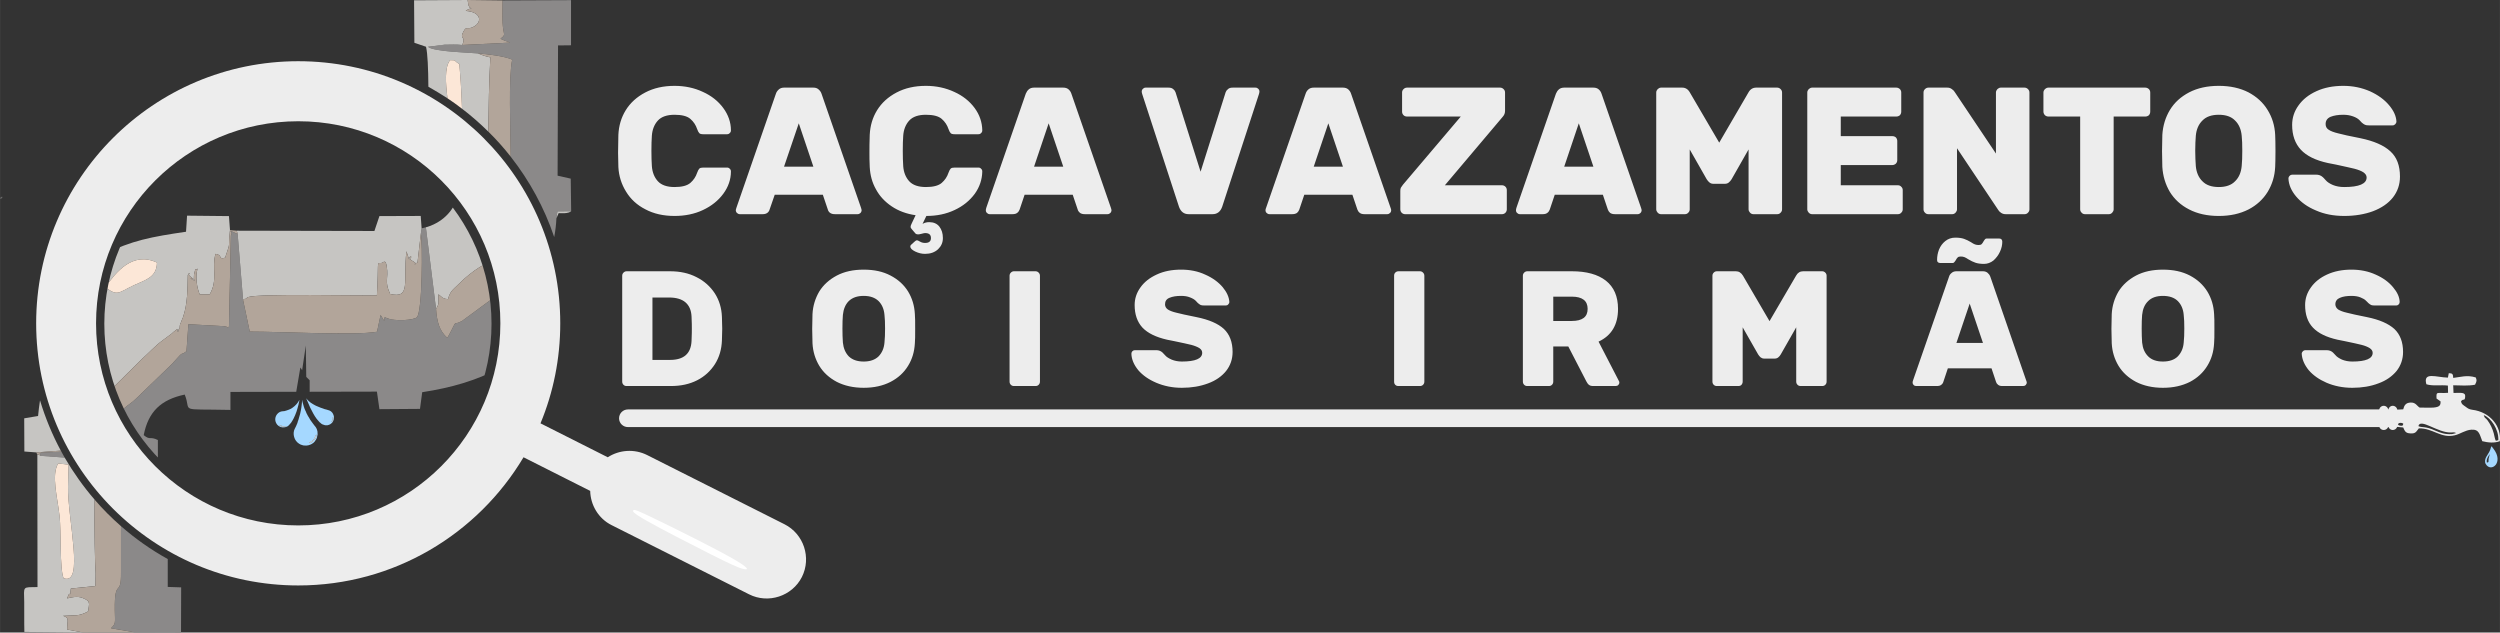 <svg xmlns="http://www.w3.org/2000/svg" xml:space="preserve" width="179.341mm" height="45.374mm" version="1.1" style="shape-rendering:geometricPrecision; text-rendering:geometricPrecision; image-rendering:optimizeQuality; fill-rule:evenodd; clip-rule:evenodd"
viewBox="0 0 16948 4288"
 xmlns:xlink="http://www.w3.org/1999/xlink">
 <rect x="0" y="0" width="16948" height="4288" fill="#333333" stroke="none"/>
 <defs>
  <style type="text/css">
   <![CDATA[
    .fillColor {fill:#ededed}
    .gotas {fill:#A5D8FF}
    .str0 {stroke:#ededed;stroke-width:16.671}
    .fil10 {fill:#ededed;fill-rule:nonzero}
    .fil9 {fill:none}
    .fil6 {fill:#6B6B6B}
    .fil2 {fill:#8B8989}
    .fil4 {fill:#B2A59A}
    .fil3 {fill:#C6C5C2}
    .fil5 {fill:#FCE7D7}
    .fil1 {fill:white}
   ]]>
  </style>
   <clipPath id="id0">
    <path d="M2019 3508c725,0 1313,-588 1313,-1313 0,-725 -588,-1313 -1313,-1313 -725,0 -1312,588 -1312,1313 0,725 587,1313 1312,1313z"/>
   </clipPath>
 </defs>
 <g id="Camada_x0020_1">
  <path class="fillColor" d="M2022 415c981,0 1776,796 1776,1777 0,240 -47,469 -134,678l456 230c77,-50 179,-59 267,-15l931 469c131,66 184,227 118,358l0 0c-66,130 -228,183 -358,117l-932 -469c-90,-45 -143,-137 -145,-232l-452 -228c-310,520 -878,869 -1527,869 -981,0 -1777,-796 -1777,-1777 0,-981 796,-1777 1777,-1777zm0 407c757,0 1370,613 1370,1370 0,757 -613,1370 -1370,1370 -757,0 -1371,-613 -1371,-1370 0,-757 614,-1370 1371,-1370z"/>
  <path class="fil1" d="M4385 3531c99,57 301,159 430,225 130,65 188,93 224,101 35,9 48,-2 -75,-72 -123,-70 -382,-199 -517,-264 -135,-66 -146,-67 -153,-62 -7,5 -9,16 91,72z"/>
  <g id="_1851439065168">
   <path class="fil2" d="M416 3062l-138 6c-20,15 -9,-8 -5,17l-6 5 171 12c-7,-13 -15,-27 -22,-40zm404 505l0 313c2,178 -45,29 -42,257 2,90 7,90 -26,122l161 28 314 -1 1 -304 -91 -3 0 -189c-114,-63 -220,-138 -317,-223zm2937 -1960c8,-42 13,-84 15,-127l7 -47 93 -1 -3 -221 -89 -20 3 -883 88 -1 0 -306 -464 2c0,49 -2,103 0,152 4,84 27,77 -14,107 3,3 7,4 9,5l20 9c2,1 7,2 9,3 12,4 12,2 26,10l-323 16c-43,-5 -77,-2 -120,-2l-113 14c36,34 285,40 338,45 67,5 181,19 233,42 -26,128 -11,471 -10,644 0,5 0,10 0,14 127,162 228,346 295,545z"/>
   <path class="fil3" d="M245 3067l167 -12c-58,-108 -105,-222 -141,-341 -5,35 -10,70 -13,106l-94 16 1 225 80 6z"/>
   <path class="fil3" d="M3239 362c-53,-5 -302,-11 -338,-45l113 -14c43,0 77,-3 120,2 27,-64 -22,-36 7,-90 25,-46 23,-7 74,-36 52,-30 49,-98 -58,-105 28,-23 57,-15 27,-22 -16,-32 -6,-10 -14,-52l-363 2 2 288 79 27c11,45 15,149 16,271 44,25 87,51 129,78 -11,-98 -21,-208 18,-258 50,0 18,1 63,26 5,53 14,175 18,303 63,48 122,100 178,155 2,-168 5,-333 14,-503 -34,-7 -59,-16 -85,-27z"/>
   <path class="fil3" d="M431 3920c-27,-62 -16,-322 -27,-419 -15,-134 -57,-278 -10,-359l71 8 -4 147c-4,222 113,675 -30,623zm133 368l-109 -20c0,-62 18,-80 -28,-93 89,-6 104,5 170,-30 8,-58 18,-69 -37,-91 -34,-14 -76,-5 -105,3 24,-74 17,17 25,-67l167 -17 1 -85c-4,-56 -10,-304 -7,-501 -76,-88 -144,-184 -203,-285l-171 -12 6 -5 -20 -4 1 899c-104,2 -92,-9 -90,101 1,66 -1,131 1,203l399 4z"/>
   <path class="fil4" d="M245 3067l8 14 20 4 -6 5 6 -5c-4,-25 -15,-2 5,-17l138 -6c-1,-2 -3,-5 -4,-7l-167 12z"/>
   <path class="fil4" d="M564 4288l349 -1 -161 -28c33,-32 28,-32 26,-122 -3,-228 44,-79 42,-257l0 -313c-64,-56 -124,-116 -179,-180 -3,197 3,445 7,501l-1 85 -167 17c-8,84 -1,-7 -25,67 29,-8 71,-17 105,-3 55,22 45,33 37,91 -66,35 -81,24 -170,30 46,13 28,31 28,93l109 20z"/>
   <path class="fil4" d="M3462 1062c0,-4 0,-9 0,-14 -1,-173 -16,-516 10,-644 -52,-23 -166,-37 -233,-42 26,11 51,20 85,27 -9,170 -12,335 -14,503 54,53 105,110 152,170z"/>
   <path class="fil4" d="M3134 305l323 -16c-14,-8 -14,-6 -26,-10 -2,-1 -7,-2 -9,-3l-20 -9c-2,-1 -6,-2 -9,-5 41,-30 18,-23 14,-107 -2,-49 0,-103 0,-152l-237 -3c8,42 -2,20 14,52 30,7 1,-1 -27,22 107,7 110,75 58,105 -51,29 -49,-10 -74,36 -29,54 20,26 -7,90z"/>
   <path class="fil5" d="M3132 737c-4,-128 -13,-250 -18,-303 -45,-25 -13,-26 -63,-26 -39,50 -29,160 -18,258 34,23 67,46 99,71z"/>
   <path class="fil5" d="M431 3920c143,52 26,-401 30,-623l4 -147 -71 -8c-47,81 -5,225 10,359 11,97 0,357 27,419z"/>
   <path class="fil3" d="M3772 1480l15 -35c18,0 36,2 53,-1 22,-3 26,-9 32,-12l-93 1 -7 47z"/>
   <path class="fil6" d="M0 1346c0,2 11,1 14,-4 8,-16 -13,-6 -14,4z"/>
  </g>
  <g>
  </g>
  <g style="clip-path:url(#id0)">
   <g>
    <g id="_1851238831280">
     <path class="fil2" d="M2956 2094l-69 -553 -29 7 -5 34c12,64 11,530 -27,569 -18,18 -149,32 -209,3 -33,-15 14,68 -37,-19l-24 114c-148,27 -640,-1 -863,-1l-45 -213 -37 -448c-89,-42 -23,-10 -46,9l-13 619c-41,18 29,5 -37,-4l-238 -13 -13 183c-45,35 -13,-10 -80,66 -3,2 -5,6 -8,9 -2,2 -5,6 -8,9l-238 230c-38,38 -55,43 -92,76 -71,63 -128,167 -222,194 -45,12 -23,-5 -71,18 0,74 -19,214 16,258l-663 28c-24,19 -10,-10 -6,20l-7 7 499 33 182 37 1 904c2,219 -56,36 -51,317 1,111 7,111 -32,150l198 36 388 -2 1 -375 -113 -4 1 -1124 111 -18 0 -267c-56,-27 -51,4 -96,-33 31,-159 117,-241 278,-275 50,122 -56,96 310,104l0 -122 446 -1 28 -165 12 19 25 -168 3 213 23 23 0 78 456 -1 17 119 275 -2 15 -113c206,-32 358,-78 526,-162 402,-201 799,-670 820,-1188l9 -57 115 -1 -4 -273 -110 -24 4 -1089 108 -1 0 -378 -572 2c0,61 -2,128 0,188 5,103 34,95 -18,132 4,3 10,5 12,6l24 11c3,1 9,3 12,4 15,5 14,2 32,12l-399 20c-53,-6 -94,-3 -148,-2l-139 16c45,42 352,50 416,56 83,7 224,24 288,51 -32,158 -13,581 -12,796 0,116 24,175 -68,200 0,205 -16,225 34,269l-668 13c3,59 -68,31 148,55 191,21 358,72 500,94 156,42 221,104 222,103 1,-3 6,4 10,5l-166 97c-137,58 -21,5 -93,85l-199 156c-24,21 -27,29 -35,42l-379 279c-68,37 -27,-21 -81,81 -2,4 -15,29 -19,33 -55,-47 -71,-116 -76,-196z"/>
     <path class="fil3" d="M546 2040c107,-54 120,46 20,139 -333,310 -174,656 -364,644 -95,-7 -122,-107 -104,-212 20,-122 33,-163 87,-245 92,-141 212,-251 361,-326zm168 -93c73,-103 184,-244 350,-167 -2,101 -77,117 -157,154 -106,50 -109,77 -193,13zm-857 1320l265 -19 -85 -87c103,-6 269,9 259,-73 -32,-60 14,-37 -77,-54 -52,-11 -84,16 -201,-18l-27 -7c114,-64 322,-5 436,-83 222,-151 193,-194 346,-305l193 -191c48,-42 85,-86 141,-126l59 -44c2,-2 6,-6 8,-8l28 -22c1,-1 2,46 10,0 0,-2 3,2 5,1 3,-46 3,-24 13,-55 2,-5 8,-19 10,-24 32,-90 31,-196 33,-288 35,-16 -18,-18 18,11 86,66 -51,-14 23,20 1,-17 -1,-31 4,-46 14,-50 -5,-7 21,-28 -16,57 -4,131 15,175l67 0c58,-96 13,-184 40,-275 51,7 16,41 65,26 41,-123 18,-45 33,-187l-7 -95 -284 -3 -7 109c-233,34 -371,60 -551,151 -448,225 -787,676 -836,1241l-116 20 1 277 98 7z"/>
     <path class="fil3" d="M3550 -69c-64,-6 -371,-14 -416,-56l139 -16c54,-1 95,-4 148,2 33,-79 -26,-44 9,-112 31,-57 29,-9 91,-44 65,-37 61,-121 -71,-129 35,-29 70,-19 33,-28 -19,-39 -7,-12 -17,-64l-448 3 2 355 98 33c38,155 12,859 12,1070l-44 12c-57,19 -60,6 -67,38l0 234c58,90 76,-46 82,80 4,61 -62,190 -214,232l69 553c24,-39 15,-41 16,-99l28 23c22,10 8,6 37,10 15,-56 35,-65 68,-98 112,-113 191,-140 221,-164l349 -271c10,-11 8,-7 19,-27 35,-63 -14,18 14,-37l113 14c-72,-26 -21,-9 -49,-36 -142,-22 -309,-73 -500,-94 -216,-24 -145,4 -148,-55l381 -26c-65,-6 -51,3 -99,-21l13 -45c2,-28 150,-5 138,-90 -6,-45 -43,-34 -90,-65l-47 -35c4,0 47,3 52,2l165 -29c0,-342 2,-656 19,-986 -43,-9 -74,-20 -106,-34zm-241 529c0,-127 -61,-381 10,-472 62,0 23,1 77,32 15,152 57,774 -12,866l-55 -1c-64,-85 -20,-252 -20,-425z"/>
     <path class="fil3" d="M87 4320c-32,-77 -19,-398 -33,-517 -19,-165 -71,-343 -12,-444l88 11 -6 181c-5,275 139,833 -37,769zm164 454l-134 -25c0,-77 22,-99 -34,-114 109,-8 127,6 209,-38 9,-72 22,-85 -45,-112 -42,-17 -95,-7 -130,4 30,-92 21,21 31,-82l206 -22 1 -104c-8,-114 -22,-863 13,-931l16 -21 -499 -33 7 -7 -24 -4 1 1109c-128,2 -114,-11 -111,125 1,80 -1,161 1,250l492 5z"/>
     <path class="fil3" d="M1605 1564l6 23 37 448c3,-3 9,-12 11,-8 2,4 15,-10 23,-13 67,-25 779,-8 873,-12 14,-227 -5,-219 28,-219 16,1 30,-33 39,24 13,84 -18,100 23,186 142,33 87,-81 110,-290l18 55c47,-32 -37,-21 30,15 41,23 -21,25 27,7l23 -198 5 -34 -6 -84 -280 1 -34 101 -933 -2z"/>
     <path class="fil4" d="M-143 3267l11 18 24 4 -7 7 7 -7c-4,-30 -18,-1 6,-20l663 -28c-35,-44 -16,-184 -16,-258 48,-23 26,-6 71,-18 94,-27 151,-131 222,-194 37,-33 54,-38 92,-76l238 -230c3,-3 6,-7 8,-9 3,-3 5,-7 8,-9 67,-76 35,-31 80,-66l13 -183 238 13c66,9 -4,22 37,4l13 -619c23,-19 -43,-51 46,-9l-6 -23 -46 -4c-15,142 8,64 -33,187 -49,15 -14,-19 -65,-26 -27,91 18,179 -40,275l-67 0c-19,-44 -31,-118 -15,-175 -26,21 -7,-22 -21,28 -5,15 -3,29 -4,46 -74,-34 63,46 -23,-20 -36,-29 17,-27 -18,-11 -2,92 -1,198 -33,288 -2,5 -8,19 -10,24 -10,31 -10,9 -13,55 -2,1 -5,-3 -5,-1 -8,46 -9,-1 -10,0l-28 22c-2,2 -6,6 -8,8l-59 44c-56,40 -93,84 -141,126l-193 191c-153,111 -124,154 -346,305 -114,78 -322,19 -436,83l27 7c117,34 149,7 201,18 91,17 45,-6 77,54 10,82 -156,67 -259,73l85 87 -265 19z"/>
     <path class="fil4" d="M251 4774l431 -1 -198 -36c39,-39 33,-39 32,-150 -5,-281 53,-98 51,-317l-1 -904 -182 -37 -16 21c-35,68 -21,817 -13,931l-1 104 -206 22c-10,103 -1,-10 -31,82 35,-11 88,-21 130,-4 67,27 54,40 45,112 -82,44 -100,30 -209,38 56,15 34,37 34,114l134 25z"/>
     <path class="fil4" d="M1648 2035l45 213c223,0 715,28 863,1l24 -114c51,87 4,4 37,19 60,29 191,15 209,-3 38,-39 39,-505 27,-569l-23 198c-48,18 14,16 -27,-7 -67,-36 17,-47 -30,-15l-18 -55c-23,209 32,323 -110,290 -41,-86 -10,-102 -23,-186 -9,-57 -23,-23 -39,-24 -33,0 -14,-8 -28,219 -94,4 -806,-13 -873,12 -8,3 -21,17 -23,13 -2,-4 -8,5 -11,8z"/>
     <path class="fil4" d="M3124 1260l668 -13c-50,-44 -34,-64 -34,-269 92,-25 68,-84 68,-200 -1,-215 -20,-638 12,-796 -64,-27 -205,-44 -288,-51 32,14 63,25 106,34 -17,330 -19,644 -19,986l-165 29c-5,1 -48,-2 -52,-2l47 35c47,31 84,20 90,65 12,85 -136,62 -138,90l-13 45c48,24 34,15 99,21l-381 26z"/>
     <path class="fil4" d="M2956 2094c5,80 21,149 76,196 4,-4 17,-29 19,-33 54,-102 13,-44 81,-81l379 -279c8,-13 11,-21 35,-42l199 -156c72,-80 -44,-27 93,-85l166 -97c-4,-1 -9,-8 -10,-5 -1,1 -66,-61 -222,-103 28,27 -23,10 49,36l-113 -14c-28,55 21,-26 -14,37 -11,20 -9,16 -19,27l-349 271c-30,24 -109,51 -221,164 -33,33 -53,42 -68,98 -29,-4 -15,0 -37,-10l-28 -23c-1,58 8,60 -16,99z"/>
     <path class="fil5" d="M546 2040c-149,75 -269,185 -361,326 -54,82 -67,123 -87,245 -18,105 9,205 104,212 190,12 31,-334 364,-644 100,-93 87,-193 -20,-139z"/>
     <path class="fil4" d="M3421 -139l399 -20c-18,-10 -17,-7 -32,-12 -3,-1 -9,-3 -12,-4l-24 -11c-2,-1 -8,-3 -12,-6 52,-37 23,-29 18,-132 -2,-60 0,-127 0,-188l-292 -4c10,52 -2,25 17,64 37,9 2,-1 -33,28 132,8 136,92 71,129 -62,35 -60,-13 -91,44 -35,68 24,33 -9,112z"/>
     <path class="fil5" d="M3309 460c0,173 -44,340 20,425l55 1c69,-92 27,-714 12,-866 -54,-31 -15,-32 -77,-32 -71,91 -10,345 -10,472z"/>
     <path class="fil5" d="M87 4320c176,64 32,-494 37,-769l6 -181 -88 -11c-59,101 -7,279 12,444 14,119 1,440 33,517z"/>
     <path class="fil5" d="M714 1947c84,64 87,37 193,-13 80,-37 155,-53 157,-154 -166,-77 -277,64 -350,167z"/>
     <path class="fil3" d="M4208 1309l19 -43c22,1 44,3 66,0 26,-4 32,-12 39,-15l-115 1 -9 57z"/>
     <path class="fil6" d="M-444 1145c-1,2 13,1 17,-6 9,-19 -16,-7 -17,6z"/>
    </g>
    <g id="_1851238829616">
     <path class="gotas" d="M2095 3003c0,-2 2,-2 3,-3l13 -8c5,-3 11,-8 15,-12l2 -4c7,-8 9,-16 13,-26 1,-2 1,-3 3,-4 1,1 1,1 1,3 0,13 -8,27 -17,36l-4 4c-6,6 -12,10 -20,13 -5,2 -6,2 -9,1zm-29 -229c-1,-2 -2,-3 -2,-5l-4 -11c-4,-12 -7,-23 -10,-35 0,-1 -1,-11 -2,-12 0,15 -3,35 -5,51 -4,29 -11,56 -20,84 -1,4 -2,7 -4,11l-3 11c-3,7 -6,14 -9,21 -2,4 -4,7 -5,10l-5 10c-2,4 -3,7 -4,11 -5,19 -2,38 6,56 1,1 2,2 2,4 2,3 4,7 6,9 6,8 7,7 11,12 4,3 13,10 18,12 7,3 14,5 22,7 1,0 2,0 3,0 20,3 38,-2 54,-11 1,-1 1,-1 2,-2l5 -3c1,-1 1,-1 2,-2 0,0 1,-1 2,-1 4,-3 12,-13 14,-18 1,0 1,-1 1,-1 3,-4 6,-10 7,-15 2,-7 4,-14 5,-21 0,-7 0,-14 -1,-21 -1,-4 -2,-8 -3,-11 -1,-2 -2,-4 -2,-6 -7,-15 -11,-17 -17,-25l-9 -12c0,0 0,0 0,0l-5 -7c-1,-1 -2,-3 -3,-4 -3,-5 -6,-9 -10,-14 -4,-7 -8,-15 -13,-22l-3 -5c-4,-7 -14,-26 -16,-34l-1 -1c-1,-2 -1,-3 -2,-5l-2 -5z"/>
     <path class="gotas" d="M2245 2861c1,-2 2,-3 3,-5 10,-12 7,-19 8,-29l1 0c1,3 2,2 2,9 0,5 -2,10 -4,15 -1,1 -1,2 -2,4 -2,2 -4,5 -8,6zm-167 -159c-1,-1 -1,-1 -2,-2 0,2 2,7 3,9 2,3 3,6 4,9l8 18c4,12 17,39 24,51 11,22 26,48 43,66 3,4 6,7 10,11 1,0 1,0 2,1 3,3 4,3 9,8l7 4 12 4c3,1 5,2 8,2 1,0 2,0 3,0 8,1 13,0 21,-3 6,-2 11,-5 15,-9 1,0 1,0 1,-1 0,0 1,0 1,0l8 -9c1,-2 2,-3 2,-4 2,-3 5,-11 6,-16 2,-13 1,-21 -5,-34 -2,-6 -6,-10 -10,-14l-3 -3c-1,0 0,0 -1,-1l-5 -3c-2,-1 -2,-1 -4,-2 -2,-1 -5,-3 -8,-3l-16 -5c-3,0 -6,-1 -9,-2 -12,-4 -44,-15 -55,-21l-7 -3c-1,-1 -2,-2 -4,-2 -4,-2 -9,-6 -14,-8 -5,-3 -12,-8 -17,-11 -2,-2 -4,-4 -6,-5 -1,-1 -1,-1 -1,-1 -1,0 -1,0 -1,0l-1 -2c-2,-1 -2,-2 -4,-2 0,-1 0,-1 0,-1 0,0 0,0 0,0l-10 -10c0,0 0,-1 -1,-1 -1,-1 -2,-2 -3,-4l0 -1z"/>
     <path class="gotas" d="M1906 2886c1,1 0,0 1,0 19,7 25,0 31,2 -3,5 -16,5 -21,5 -7,-1 -14,-4 -19,-8 -3,-2 -3,-3 -4,-4 2,-1 3,0 4,1l8 4zm123 -174c-10,20 -27,39 -46,52 -2,1 -4,3 -6,4 -2,1 -5,3 -7,4 0,0 -2,1 -2,1l-12 5 -14 5c-3,1 -5,1 -7,2l-7 2c-7,1 -8,0 -12,1 -12,1 -22,5 -31,13 -4,4 -8,8 -11,13 -13,22 -10,47 6,66l8 7c5,3 9,6 15,8 11,3 14,3 23,2l8 -1 13 -5c0,0 0,0 0,0 0,0 0,0 1,0l4 -3c0,0 -1,1 0,0l5 -4 16 -18c3,-5 7,-11 10,-16 4,-6 12,-22 15,-30 0,-1 1,-2 2,-4 3,-7 7,-19 10,-26 4,-13 8,-25 11,-38l1 -2c0,-1 0,-3 0,-4l1 -1c2,-7 5,-22 6,-29 0,-2 1,-2 0,-4z"/>
     <path class="fillColor" d="M2095 3003c3,1 4,1 9,-1 8,-3 14,-7 20,-13l4 -4c9,-9 17,-23 17,-36 0,-2 0,-2 -1,-3 -2,1 -2,2 -3,4 -4,10 -6,18 -13,26l-2 4c-4,4 -10,9 -15,12l-13 8c-1,1 -3,1 -3,3z"/>
     <path class="fillColor" d="M1906 2886l-8 -4c-1,-1 -2,-2 -4,-1 1,1 1,2 4,4 5,4 12,7 19,8 5,0 18,0 21,-5 -6,-2 -12,5 -31,-2 -1,0 0,1 -1,0z"/>
     <path class="fillColor" d="M2245 2861c4,-1 6,-4 8,-6 1,-2 1,-3 2,-4 2,-5 4,-10 4,-15 0,-7 -1,-6 -2,-9l-1 0c-1,10 2,17 -8,29 -1,2 -2,3 -3,5z"/>
    </g>
   </g>
  </g>
  <path class="fil9" d="M2019 3508c725,0 1313,-588 1313,-1313 0,-725 -588,-1313 -1313,-1313 -725,0 -1312,588 -1312,1313 0,725 587,1313 1312,1313z"/>
  <g>
   <path class="fil10" d="M4419 1126c3,42 17,77 41,103 24,26 62,39 113,39 49,0 85,-9 107,-28 22,-19 37,-42 46,-69 5,-14 10,-23 15,-28 5,-5 14,-7 27,-7l160 0c8,0 14,2 19,8 6,5 8,11 8,19 0,54 -18,105 -52,151 -34,46 -80,83 -138,110 -57,27 -122,40 -192,40 -76,0 -142,-15 -198,-45 -57,-29 -100,-69 -131,-120 -31,-50 -49,-106 -52,-167 -1,-39 -2,-71 -2,-97 0,-30 1,-70 2,-121 3,-61 19,-117 50,-167 31,-50 75,-90 132,-120 57,-30 123,-45 199,-45 70,0 135,14 192,41 58,26 104,63 138,109 34,46 52,97 52,151 0,8 -2,14 -8,19 -5,6 -11,8 -19,8l-160 0c-13,0 -22,-2 -27,-7 -5,-5 -10,-14 -15,-28 -9,-27 -24,-50 -46,-69 -22,-19 -58,-28 -107,-28 -51,0 -89,13 -113,39 -24,26 -38,61 -41,103 -2,28 -3,62 -3,103 0,39 1,74 3,103zm1417 280c3,9 5,15 5,19 0,7 -3,14 -8,19 -5,5 -12,8 -19,8l-154 0c-14,0 -25,-3 -33,-9 -8,-6 -13,-14 -15,-22l-34 -101 -326 0 -35 101c-2,8 -7,16 -15,22 -8,6 -18,9 -32,9l-155 0c-7,0 -13,-3 -19,-8 -5,-5 -8,-12 -8,-19 0,-4 2,-10 5,-19l267 -771c4,-12 11,-21 20,-29 9,-8 21,-12 35,-12l199 0c15,0 26,4 35,12 9,8 16,17 20,29l267 771zm-322 -276l-99 -294 -100 294 199 0zm609 -4c3,42 17,77 41,103 24,26 62,39 113,39 49,0 85,-9 107,-28 22,-19 37,-42 46,-69 5,-14 10,-23 15,-28 5,-5 14,-7 27,-7l160 0c8,0 14,2 19,8 6,5 8,11 8,19 -1,54 -18,105 -51,151 -34,46 -79,83 -137,110 -57,27 -121,40 -191,40l-26 54c13,-8 28,-12 45,-12 30,0 53,10 69,30 16,21 24,46 24,78 0,30 -11,55 -33,76 -23,21 -52,31 -88,31 -22,0 -44,-5 -67,-16 -22,-11 -33,-22 -33,-34 0,-5 2,-9 6,-12l22 -20c6,-6 12,-10 18,-10 3,0 10,3 20,9 10,6 22,9 34,9 27,0 40,-11 40,-33 0,-23 -13,-34 -40,-34 -5,0 -13,2 -24,5 -11,3 -19,4 -24,4 -7,0 -13,-2 -18,-7l-22 -26c-3,-3 -5,-6 -7,-9 -2,-3 -3,-6 -3,-9 0,-5 2,-13 7,-22l27 -57c-62,-9 -116,-29 -162,-60 -46,-31 -82,-69 -107,-116 -26,-46 -39,-96 -42,-151 -2,-39 -2,-71 -2,-97 0,-30 0,-70 2,-121 3,-61 19,-117 50,-167 31,-50 75,-90 132,-120 57,-30 123,-45 199,-45 70,0 134,14 192,41 58,26 104,63 138,109 34,46 51,97 52,151 0,8 -2,14 -8,19 -5,6 -11,8 -19,8l-160 0c-13,0 -22,-2 -27,-7 -5,-5 -10,-14 -15,-28 -9,-27 -24,-50 -46,-69 -22,-19 -58,-28 -107,-28 -51,0 -89,13 -113,39 -24,26 -38,61 -41,103 -2,28 -3,62 -3,103 0,39 1,74 3,103zm1407 280c3,9 5,15 5,19 0,7 -3,14 -8,19 -5,5 -11,8 -19,8l-154 0c-14,0 -25,-3 -33,-9 -7,-6 -13,-14 -15,-22l-34 -101 -326 0 -34 101c-3,8 -8,16 -16,22 -7,6 -18,9 -32,9l-155 0c-7,0 -13,-3 -18,-8 -6,-5 -8,-12 -8,-19 0,-4 1,-10 4,-19l267 -771c5,-12 11,-21 20,-29 9,-8 21,-12 36,-12l198 0c15,0 27,4 36,12 9,8 15,17 19,29l267 771zm-322 -276l-99 -294 -99 294 198 0zm850 322c-32,0 -53,-17 -65,-49l-250 -766c-2,-7 -3,-12 -3,-16 0,-7 2,-13 8,-19 5,-5 11,-8 19,-8l154 0c14,0 25,3 32,10 8,6 13,13 16,21l170 539 170 -539c3,-8 8,-15 16,-21 7,-7 18,-10 32,-10l154 0c8,0 14,3 19,8 6,6 8,12 8,19 0,4 -1,9 -3,16l-250 766c-12,32 -33,49 -65,49l-162 0zm1368 -46c4,9 5,15 5,19 0,7 -2,14 -8,19 -5,5 -11,8 -19,8l-154 0c-14,0 -25,-3 -32,-9 -8,-6 -13,-14 -16,-22l-34 -101 -326 0 -34 101c-3,8 -8,16 -15,22 -8,6 -19,9 -33,9l-154 0c-8,0 -14,-3 -19,-8 -6,-5 -8,-12 -8,-19 0,-4 1,-10 5,-19l267 -771c4,-12 10,-21 19,-29 9,-8 21,-12 36,-12l198 0c15,0 27,4 36,12 9,8 15,17 19,29l267 771zm-322 -276l-99 -294 -99 294 198 0zm1078 126c9,0 17,3 24,10 6,6 9,14 9,23l0 130c0,9 -3,16 -9,23 -7,7 -15,10 -24,10l-656 0c-9,0 -17,-3 -24,-10 -6,-7 -9,-14 -9,-23l0 -124c0,-10 1,-18 4,-23 4,-6 8,-12 14,-20l392 -462 -365 0c-9,0 -17,-3 -23,-9 -7,-7 -10,-15 -10,-24l0 -130c0,-9 3,-16 10,-23 6,-6 14,-10 23,-10l632 0c9,0 17,4 23,10 7,7 10,14 10,23l0 124c0,16 -5,29 -16,41l-392 464 387 0zm942 150c3,9 5,15 5,19 0,7 -3,14 -8,19 -5,5 -11,8 -19,8l-154 0c-14,0 -25,-3 -33,-9 -7,-6 -12,-14 -15,-22l-34 -101 -326 0 -34 101c-3,8 -8,16 -16,22 -7,6 -18,9 -32,9l-155 0c-7,0 -13,-3 -18,-8 -6,-5 -8,-12 -8,-19 0,-4 1,-10 4,-19l267 -771c5,-12 11,-21 20,-29 9,-8 21,-12 36,-12l198 0c15,0 27,4 36,12 9,8 15,17 19,29l267 771zm-322 -276l-99 -294 -99 294 198 0zm653 -117l0 406c0,9 -3,16 -10,23 -6,7 -14,10 -23,10l-161 0c-9,0 -16,-3 -23,-10 -6,-7 -10,-14 -10,-23l0 -792c0,-9 4,-16 10,-23 7,-6 14,-10 23,-10l143 0c22,0 40,11 52,33l199 340 198 -340c12,-22 30,-33 53,-33l142 0c9,0 17,4 23,10 7,7 10,14 10,23l0 792c0,9 -3,16 -10,23 -6,7 -14,10 -23,10l-161 0c-9,0 -16,-3 -23,-10 -6,-7 -10,-14 -10,-23l0 -406 -115 202c-6,9 -12,17 -19,22 -7,6 -16,9 -26,9l-79 0c-10,0 -19,-3 -26,-9 -7,-5 -13,-13 -19,-22l-115 -202zm1024 106l350 0c9,0 17,-4 24,-10 6,-7 9,-14 9,-23l0 -130c0,-9 -3,-17 -9,-24 -7,-6 -15,-9 -24,-9l-350 0 0 -133 377 0c9,0 17,-3 24,-9 6,-7 9,-15 9,-24l0 -130c0,-9 -3,-16 -9,-23 -7,-6 -15,-10 -24,-10l-571 0c-9,0 -16,4 -23,10 -6,7 -10,14 -10,23l0 792c0,9 4,16 10,23 7,7 14,10 23,10l581 0c9,0 17,-3 23,-10 7,-7 10,-14 10,-23l0 -130c0,-9 -3,-17 -10,-23 -6,-7 -14,-10 -23,-10l-387 0 0 -137zm1118 333c-12,0 -22,-3 -31,-9 -9,-6 -16,-13 -19,-19l-280 -419 0 414c0,9 -4,16 -10,23 -7,7 -14,10 -23,10l-161 0c-9,0 -17,-3 -23,-10 -7,-7 -10,-14 -10,-23l0 -792c0,-9 3,-16 10,-23 6,-6 14,-10 23,-10l128 0c12,0 22,3 31,10 9,6 15,12 19,19l280 418 0 -414c0,-9 4,-16 10,-23 7,-6 14,-10 23,-10l161 0c9,0 17,4 23,10 7,7 10,14 10,23l0 792c0,9 -3,16 -10,23 -6,7 -14,10 -23,10l-128 0zm947 -858c9,0 17,4 24,10 6,7 9,14 9,23l0 130c0,9 -3,17 -9,24 -7,6 -15,9 -24,9l-215 0 0 629c0,9 -4,16 -10,23 -7,7 -14,10 -23,10l-161 0c-9,0 -17,-3 -23,-10 -7,-7 -10,-14 -10,-23l0 -629 -216 0c-8,0 -16,-3 -23,-9 -6,-7 -10,-15 -10,-24l0 -130c0,-9 4,-16 10,-23 7,-6 15,-10 23,-10l658 0zm498 -12c77,0 144,15 201,44 56,30 99,69 130,120 31,50 48,106 51,168 1,23 2,60 2,110 0,50 -1,86 -2,108 -3,62 -20,118 -51,169 -31,50 -74,90 -130,119 -57,29 -124,44 -201,44 -78,0 -145,-15 -201,-44 -57,-29 -100,-69 -131,-119 -30,-51 -47,-107 -51,-169 -1,-44 -2,-80 -2,-108 0,-27 1,-64 2,-110 4,-62 21,-118 51,-168 31,-51 74,-90 131,-120 56,-29 123,-44 201,-44zm155 338c-4,-43 -19,-78 -45,-103 -25,-26 -62,-39 -110,-39 -49,0 -86,13 -111,39 -26,25 -41,60 -45,103 -2,27 -4,61 -4,102 0,40 2,75 4,104 4,43 19,78 45,103 25,26 62,39 111,39 48,0 85,-13 110,-39 26,-25 41,-60 45,-103 3,-29 4,-64 4,-104 0,-41 -1,-75 -4,-102zm1049 -97c0,8 -3,14 -8,19 -6,6 -11,8 -18,8l-160 0c-12,0 -21,-1 -27,-4 -7,-3 -14,-8 -22,-15 -2,-2 -7,-7 -16,-17 -9,-9 -23,-18 -43,-25 -19,-7 -41,-11 -66,-11 -36,0 -64,5 -87,14 -22,10 -33,26 -33,49 0,16 6,29 20,38 14,10 36,18 65,25 29,8 79,19 151,33 92,19 160,49 203,89 44,40 65,97 65,171 0,54 -16,101 -48,142 -32,40 -77,71 -135,93 -57,21 -123,32 -195,32 -71,0 -134,-12 -191,-37 -58,-24 -102,-56 -135,-95 -33,-39 -50,-80 -52,-121 0,-8 3,-14 8,-19 6,-6 12,-8 18,-8l161 0c18,0 33,5 46,17 3,2 9,9 20,21 10,12 27,23 48,32 22,9 47,14 77,14 101,0 152,-22 152,-65 0,-14 -8,-25 -22,-35 -14,-9 -34,-17 -60,-24 -27,-6 -68,-16 -125,-28l-56 -11c-83,-18 -144,-48 -183,-90 -39,-42 -59,-98 -59,-168 0,-48 14,-92 43,-132 28,-40 69,-73 122,-97 52,-24 113,-36 182,-36 66,0 126,13 181,37 55,25 98,57 129,94 32,38 48,74 50,110z"/>
   <path class="fil10" d="M4894 2149c1,42 2,69 2,80 0,12 -1,38 -2,78 -2,61 -18,115 -47,161 -30,47 -70,84 -121,110 -51,26 -110,39 -178,39l-300 0c-8,0 -15,-2 -21,-8 -6,-6 -9,-13 -9,-22l0 -718c0,-8 3,-15 9,-21 6,-6 13,-9 21,-9l294 0c68,0 128,13 180,40 52,26 93,63 124,110 30,47 46,100 48,160zm-471 -132l0 423 119 0c94,0 142,-43 146,-128 2,-43 2,-71 2,-85 0,-15 0,-42 -2,-82 -2,-42 -16,-74 -42,-96 -25,-21 -62,-32 -109,-32l-114 0zm1432 -189c71,0 131,13 182,40 52,27 91,63 119,108 28,46 43,97 46,153 2,21 2,54 2,100 0,46 0,78 -2,98 -3,57 -18,108 -46,153 -28,46 -67,82 -119,109 -51,26 -111,40 -182,40 -70,0 -131,-14 -182,-40 -51,-27 -91,-63 -119,-109 -27,-45 -43,-96 -46,-153 -1,-40 -2,-72 -2,-98 0,-25 1,-58 2,-100 3,-56 19,-107 46,-153 28,-45 68,-81 119,-108 51,-27 112,-40 182,-40zm141 307c-3,-39 -17,-71 -40,-94 -24,-23 -57,-35 -101,-35 -44,0 -77,12 -101,35 -23,23 -36,55 -40,94 -2,24 -3,55 -3,92 0,36 1,68 3,95 4,39 17,70 40,94 24,23 57,35 101,35 44,0 77,-12 101,-35 23,-24 37,-55 40,-94 3,-27 4,-59 4,-95 0,-37 -1,-68 -4,-92zm878 482c-8,0 -15,-2 -21,-8 -6,-6 -9,-13 -9,-22l0 -718c0,-8 3,-15 9,-21 6,-6 13,-9 21,-9l146 0c8,0 15,3 21,9 6,6 9,13 9,21l0 718c0,9 -3,16 -9,22 -6,6 -13,8 -21,8l-146 0zm1460 -570c0,7 -3,12 -8,17 -4,5 -10,7 -16,7l-145 0c-11,0 -19,-1 -25,-3 -6,-3 -13,-8 -20,-14 -1,-2 -6,-7 -14,-15 -9,-9 -21,-16 -39,-23 -17,-7 -37,-10 -60,-10 -32,0 -58,4 -79,13 -20,8 -30,23 -30,44 0,14 6,26 19,35 12,8 32,16 58,22 26,7 72,17 137,30 84,17 146,44 185,80 39,37 59,89 59,156 0,49 -15,92 -44,129 -29,36 -70,65 -122,84 -53,20 -112,30 -178,30 -64,0 -121,-12 -173,-34 -52,-22 -93,-51 -123,-86 -29,-36 -45,-73 -46,-111 0,-6 2,-12 7,-17 5,-5 10,-7 16,-7l146 0c16,0 30,5 42,16 2,2 8,8 18,19 9,11 24,20 44,29 19,8 43,13 69,13 92,0 138,-20 138,-59 0,-13 -6,-23 -19,-32 -13,-8 -32,-16 -55,-22 -24,-6 -62,-14 -114,-25l-50 -10c-75,-17 -131,-44 -167,-82 -35,-38 -53,-89 -53,-153 0,-43 13,-83 39,-119 26,-37 63,-66 111,-88 47,-22 102,-33 165,-33 60,0 115,11 164,34 50,22 89,51 118,85 28,34 43,67 45,100zm1147 570c-9,0 -16,-2 -22,-8 -6,-6 -8,-13 -8,-22l0 -718c0,-8 2,-15 8,-21 6,-6 13,-9 22,-9l145 0c8,0 15,3 21,9 6,6 9,13 9,21l0 718c0,9 -3,16 -9,22 -6,6 -13,8 -21,8l-145 0zm1174 -778c100,0 177,21 232,64 54,43 82,106 82,191 0,107 -44,181 -132,222l137 265c3,4 4,8 4,12 0,7 -3,12 -7,17 -5,5 -11,7 -18,7l-151 0c-13,0 -23,-2 -30,-8 -7,-5 -12,-13 -17,-22l-123 -238 -102 0 0 238c0,9 -3,16 -9,22 -6,6 -13,8 -21,8l-146 0c-8,0 -15,-2 -21,-8 -6,-6 -9,-13 -9,-22l0 -718c0,-8 3,-15 9,-21 6,-6 13,-9 21,-9l301 0zm0 337c72,0 108,-27 108,-82 0,-55 -36,-83 -108,-83l-125 0 0 165 125 0zm1159 43l0 368c0,9 -3,16 -8,22 -6,6 -13,8 -22,8l-145 0c-8,0 -15,-2 -21,-8 -6,-6 -9,-13 -9,-22l0 -718c0,-8 3,-15 9,-21 6,-6 13,-9 21,-9l129 0c20,0 36,10 48,30l180 308 180 -308c11,-20 27,-30 48,-30l129 0c8,0 15,3 21,9 6,6 9,13 9,21l0 718c0,9 -3,16 -9,22 -6,6 -13,8 -21,8l-146 0c-8,0 -15,-2 -21,-8 -6,-6 -9,-13 -9,-22l0 -368 -105 184c-5,8 -10,15 -17,20 -6,5 -14,8 -24,8l-71 0c-10,0 -17,-3 -24,-8 -6,-5 -12,-12 -17,-20l-105 -184zm1921 357c3,8 5,13 5,17 0,7 -3,12 -7,17 -5,5 -11,7 -18,7l-140 0c-12,0 -22,-2 -29,-8 -7,-5 -12,-12 -14,-19l-31 -93 -296 0 -31 93c-2,7 -7,14 -14,19 -7,6 -17,8 -30,8l-140 0c-6,0 -12,-2 -17,-7 -5,-5 -7,-10 -7,-17 0,-4 1,-9 4,-17l243 -700c3,-11 9,-19 18,-26 8,-7 18,-11 32,-11l180 0c13,0 24,4 32,11 8,7 14,15 18,26l242 700zm-292 -251l-90 -267 -90 267 180 0zm-151 -586c-9,0 -16,2 -20,6 -5,4 -9,11 -14,20 -3,5 -7,10 -10,13 -3,4 -6,5 -11,5l-84 0c-7,0 -12,-2 -16,-6 -4,-4 -5,-9 -5,-15 0,-23 4,-47 13,-70 10,-24 24,-43 43,-58 19,-15 41,-23 68,-23 24,0 43,3 58,8 15,5 31,13 48,23 10,7 19,12 27,15 8,3 16,4 25,4 9,0 16,-2 20,-6 4,-4 9,-11 13,-19 4,-6 7,-11 10,-14 3,-4 7,-5 11,-5l85 0c7,0 12,2 16,6 3,4 5,9 5,15 0,23 -5,46 -16,69 -11,24 -26,43 -44,59 -19,15 -41,23 -64,23 -24,0 -43,-3 -58,-8 -15,-5 -31,-13 -48,-23 -10,-7 -20,-12 -27,-15 -8,-3 -16,-4 -25,-4zm1371 89c71,0 131,13 183,40 51,27 90,63 118,108 28,46 43,97 46,153 2,21 2,54 2,100 0,46 0,78 -2,98 -3,57 -18,108 -46,153 -28,46 -67,82 -118,109 -52,26 -112,40 -183,40 -70,0 -131,-14 -182,-40 -51,-27 -91,-63 -119,-109 -27,-45 -43,-96 -46,-153 -1,-40 -2,-72 -2,-98 0,-25 1,-58 2,-100 3,-56 19,-107 46,-153 28,-45 68,-81 119,-108 51,-27 112,-40 182,-40zm141 307c-3,-39 -17,-71 -40,-94 -23,-23 -57,-35 -101,-35 -44,0 -77,12 -100,35 -24,23 -37,55 -41,94 -2,24 -3,55 -3,92 0,36 1,68 3,95 4,39 17,70 41,94 23,23 56,35 100,35 44,0 78,-12 101,-35 23,-24 37,-55 40,-94 3,-27 4,-59 4,-95 0,-37 -1,-68 -4,-92zm1464 -88c0,7 -2,12 -7,17 -5,5 -10,7 -16,7l-146 0c-10,0 -18,-1 -24,-3 -6,-3 -13,-8 -20,-14 -2,-2 -6,-7 -15,-15 -8,-9 -21,-16 -38,-23 -17,-7 -38,-10 -61,-10 -31,0 -58,4 -78,13 -20,8 -31,23 -31,44 0,14 7,26 19,35 13,8 32,16 59,22 26,7 72,17 137,30 84,17 145,44 185,80 39,37 59,89 59,156 0,49 -15,92 -44,129 -30,36 -70,65 -123,84 -52,20 -111,30 -177,30 -64,0 -122,-12 -174,-34 -51,-22 -92,-51 -122,-86 -29,-36 -45,-73 -47,-111 0,-6 3,-12 8,-17 5,-5 10,-7 16,-7l145 0c17,0 31,5 43,16 2,2 8,8 18,19 9,11 24,20 43,29 20,8 43,13 70,13 92,0 138,-20 138,-59 0,-13 -7,-23 -20,-32 -13,-8 -31,-16 -55,-22 -23,-6 -61,-14 -113,-25l-50 -10c-76,-17 -131,-44 -167,-82 -36,-38 -53,-89 -53,-153 0,-43 13,-83 39,-119 26,-37 62,-66 110,-88 48,-22 103,-33 165,-33 60,0 115,11 165,34 50,22 89,51 117,85 29,34 44,67 45,100z"/>
  </g>
  <path class="fillColor str0" d="M4257 2784l11946 0c28,0 51,23 51,52l0 0c0,28 -23,51 -51,51l-11946 0c-29,0 -52,-23 -52,-51l0 0c0,-29 23,-52 52,-52z"/>
  <g>
   <path class="fillColor" d="M16615 2932c16,-1 24,-3 36,4l-28 7c-46,3 -77,-8 -114,-24 -70,-32 -89,-18 -114,-30 12,-57 131,46 220,43zm-323 -61c0,14 -4,17 -19,15 -32,-3 -11,-30 19,-15zm628 117c-8,-13 -9,-34 -14,-50 -9,-33 -23,-62 -42,-88 -16,-22 -18,-9 -26,-36 48,19 102,95 99,170l-17 4zm-325 -428c-80,-2 -170,-42 -146,45 44,14 96,3 146,9l1 49c-75,6 -81,-15 -78,39 9,7 17,11 27,19 1,24 -3,38 -47,42 -27,2 -66,0 -95,0 -19,-12 -26,-35 -60,-34 -33,1 -44,18 -51,46l-42 2c-7,26 -7,93 0,117l42 4c11,24 15,38 46,40 41,4 43,-15 60,-34 96,-2 149,70 244,47 40,-10 70,-35 112,-38 54,-4 56,34 74,78 40,10 82,14 119,0 12,-97 -63,-198 -187,-213 -23,-3 -32,-11 -44,-20 -18,-13 -29,-17 -32,-38 17,-21 25,2 28,-29 4,-35 -30,-27 -79,-27l-2 -52c48,1 105,5 148,-4 12,-25 13,-28 5,-49 -59,-19 -106,-2 -153,3 -1,-25 -4,-32 -30,-32l-6 30z"/>
   <path class="gotas" d="M16859 3135c-5,-23 11,-43 20,-57 -2,12 -6,20 -8,32 -2,15 4,27 -12,25zm33 -110c-9,9 -4,15 -17,39 -7,14 -15,23 -21,35 -7,14 -11,31 -3,46 35,62 127,-8 52,-104 -5,-7 -6,-6 -11,-16z"/>
  </g>
  <path class="fillColor" d="M16160 2751l0 0c17,0 31,14 31,31l0 103c0,17 -14,30 -31,30l0 0c-17,0 -31,-13 -31,-30l0 -103c0,-17 14,-31 31,-31z"/>
  <path class="fillColor" d="M16221 2751l0 0c17,0 31,14 31,31l0 103c0,17 -14,30 -31,30l0 0c-16,0 -30,-13 -30,-30l0 -103c0,-17 14,-31 30,-31z"/>
 </g>
</svg>
